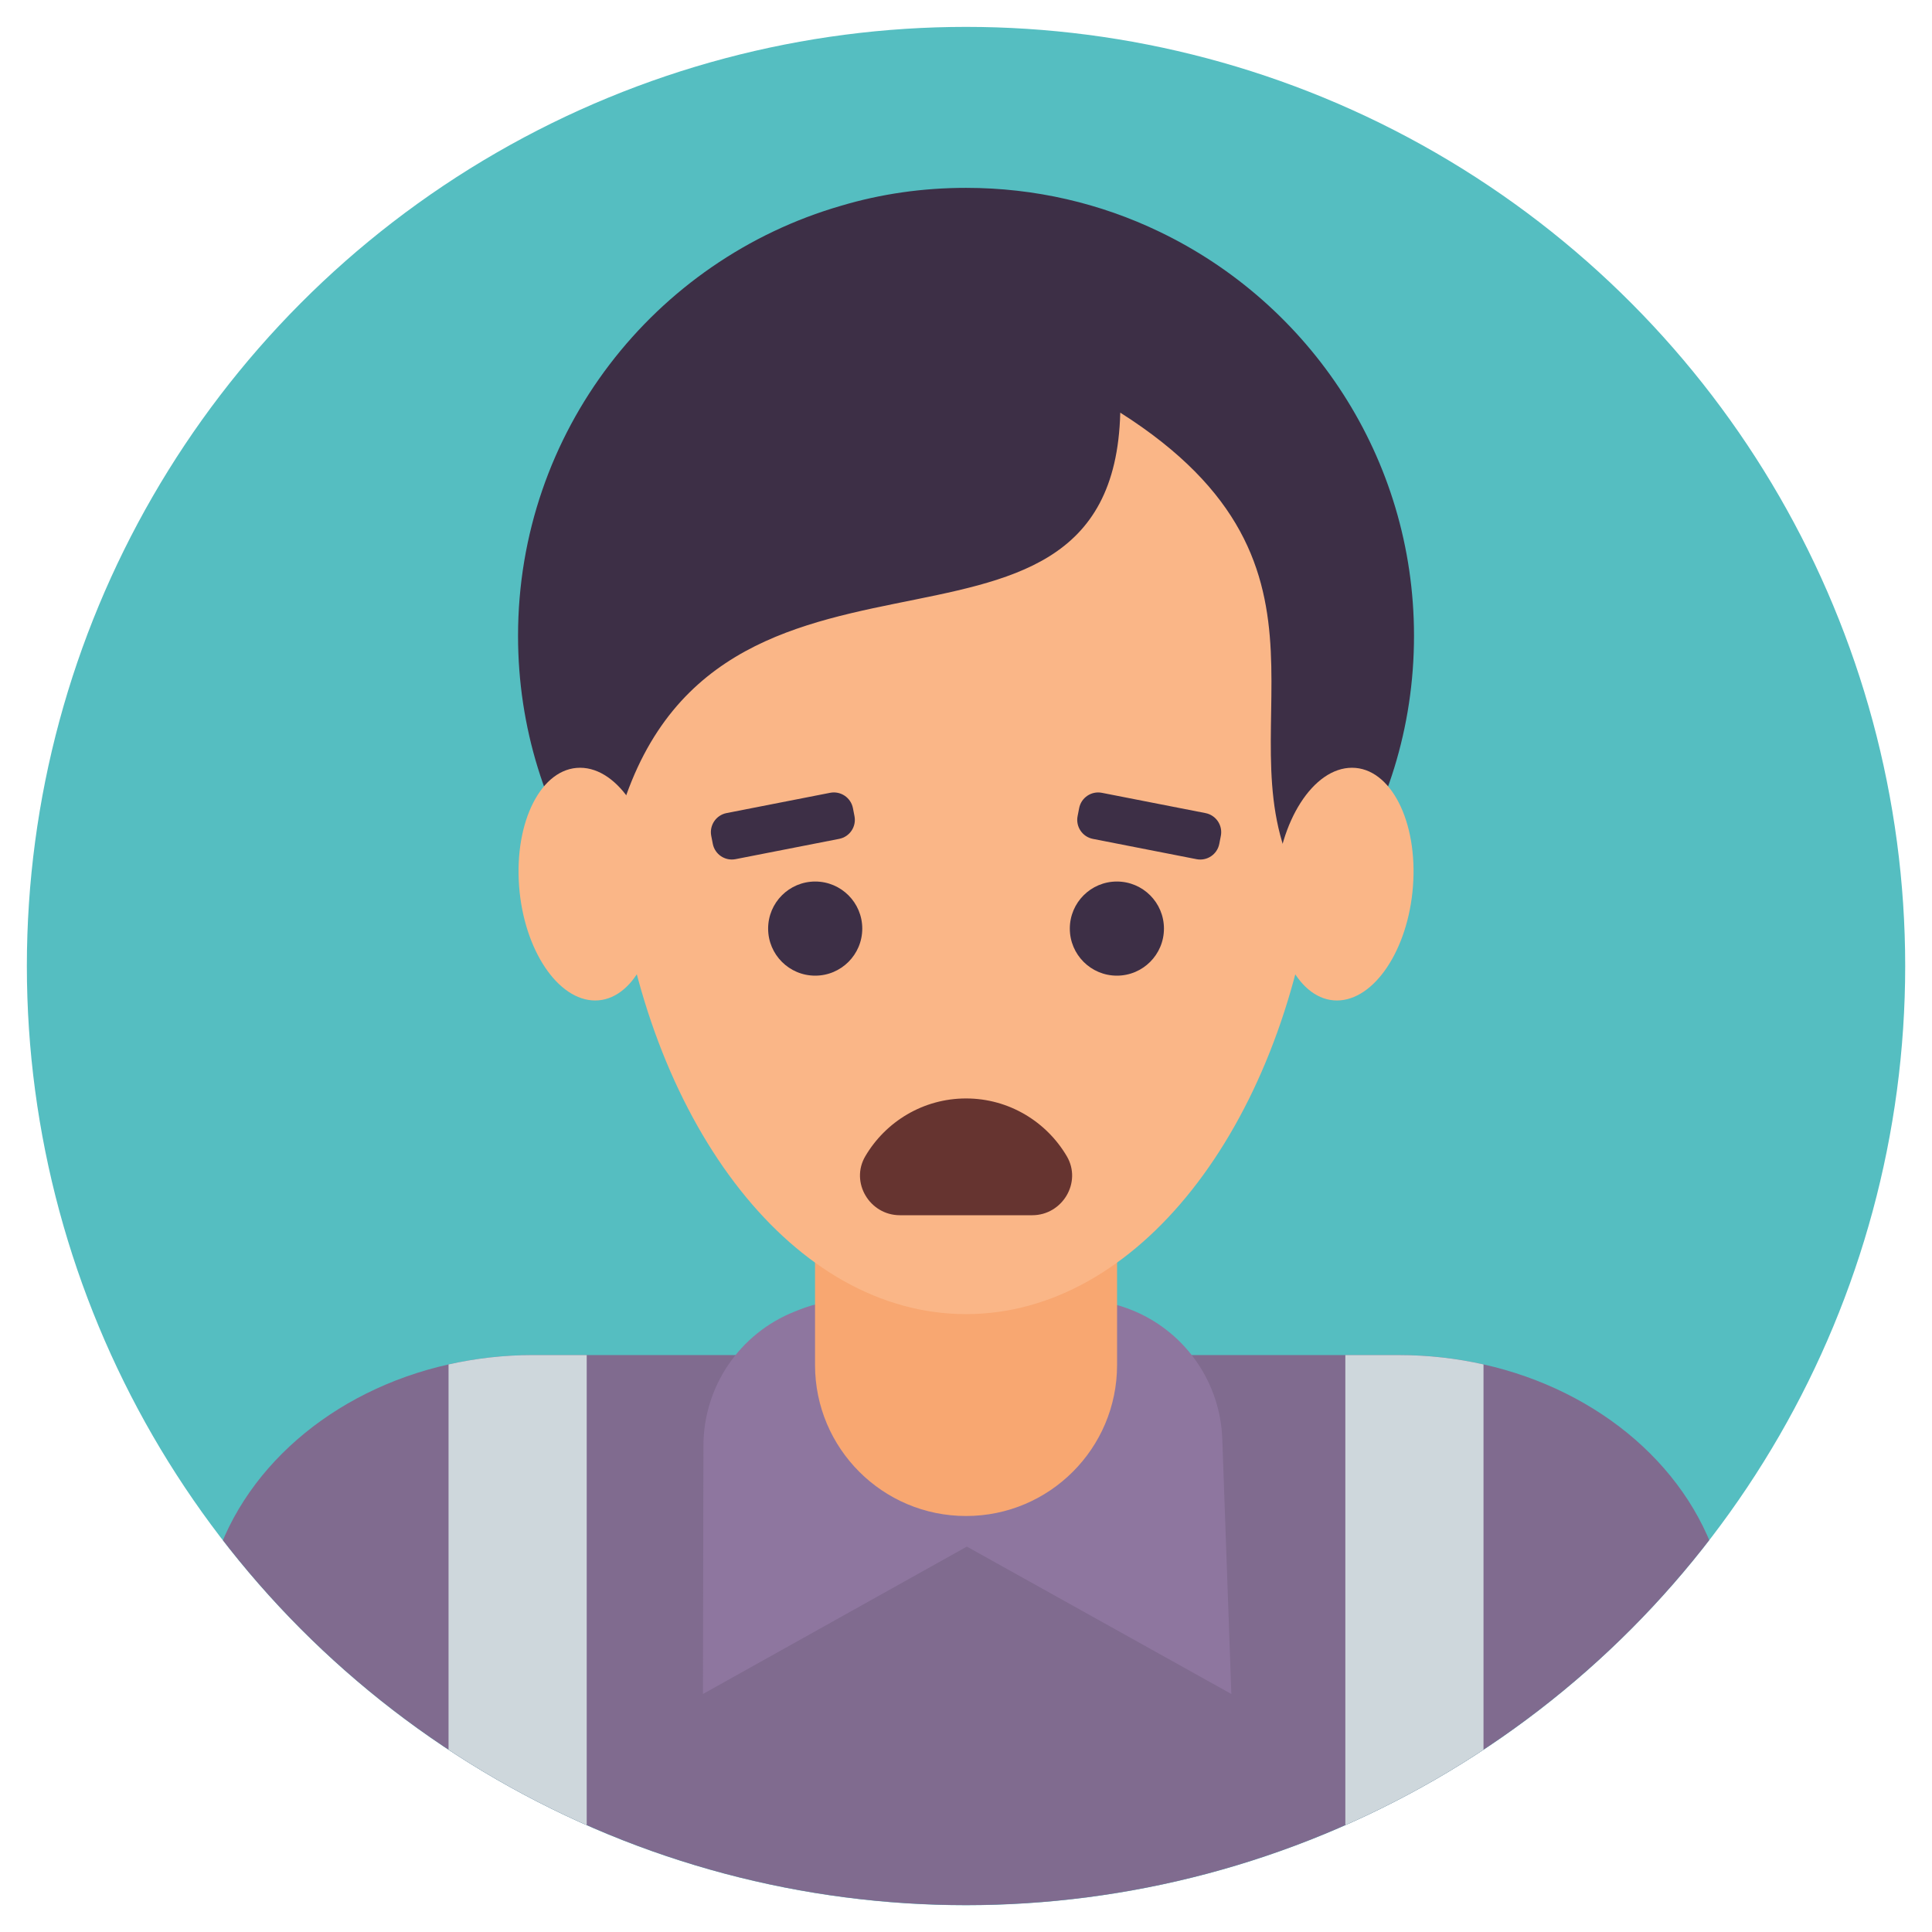 <svg xmlns="http://www.w3.org/2000/svg" xmlns:xlink="http://www.w3.org/1999/xlink" enable-background="new 0 0 72 72" viewBox="0 0 72 72" id="kid"><circle cx="36.001" cy="36.002" r="35" fill="#55BEC1"></circle><defs><circle id="a" cx="36.001" cy="35.998" r="35"></circle></defs><clipPath id="b"><use overflow="visible" xlink:href="#a"></use></clipPath><g clip-path="url(#b)"><path fill="#806B8F" d="M67.447,71.001H4.556l3.327-12.378c1.044-3.861,4.514-6.808,8.834-7.775
					c1.013-0.227,2.068-0.349,3.143-0.349h23.799c0.01,0,0.01,0,0.01,0h8.476c1.085,0,2.139,0.122,3.143,0.349
					c4.33,0.968,7.8,3.914,8.834,7.775L67.447,71.001z"></path><path fill="#8E769F" d="M45.551,53.626l0.338,9.504l-9.857-5.493l-9.835,5.493l0.018-9.257
						c0.004-2.202,1.349-4.179,3.395-4.993l0.166-0.066c0.633-0.252,1.308-0.381,1.989-0.381h8.405
						c0.736,0,1.464,0.151,2.139,0.443l0,0C44.216,49.701,45.478,51.55,45.551,53.626z"></path><path fill="#CED7DC" d="M55.286 50.848v20.153h-5.149V50.5h2.006C53.229 50.5 54.283 50.622 55.286 50.848zM21.865 50.5v20.502h-5.149V50.848c1.013-.227 2.068-.349 3.143-.349H21.865z"></path><path fill="#F8A771" d="M41.63,39.309v11.56c0,3.108-2.52,5.628-5.628,5.628h0c-3.108,0-5.628-2.52-5.628-5.628
				V39.309H41.63z"></path><path fill="#FAB687" d="M49.237,28.703c0,1.392-0.095,2.762-0.268,4.078c-1.238,9.243-6.57,16.192-12.967,16.192
				s-11.729-6.949-12.967-16.192c-0.173-1.316-0.268-2.686-0.268-4.078c0-5.611,1.489-10.679,3.895-14.354
				c2.398-3.654,5.696-5.916,9.34-5.916c3.644,0,6.942,2.262,9.34,5.916
				C47.748,18.025,49.237,23.092,49.237,28.703z"></path><circle cx="30.38" cy="34.606" r="1.754" fill="#3D2F46"></circle><circle cx="41.623" cy="34.606" r="1.754" fill="#3D2F46"></circle><path fill="#3D2F46" d="M31.844 30.414L31.786 30.116c-.077-.392-.457-.647-.848-.571l-3.861.756c-.392.077-.647.457-.571.849l.058.298c.077.392.457.647.848.57l3.861-.756C31.666 31.186 31.921 30.806 31.844 30.414zM44.926 30.302l-3.861-.756c-.392-.077-.772.179-.848.571l-.058.298c-.077.392.179.772.571.848l3.861.756c.392.077.772-.179.848-.57l.058-.298C45.574 30.759 45.318 30.379 44.926 30.302z"></path><path fill="#3D2F46" d="M22.859,32.95c-0.125-0.496-0.15-1.002-0.03-1.531
				c3.058-13.72,18.635-4.712,18.92-16.041c9.12,5.785,3.606,12.065,6.694,17.572h1.449
				c1.776-2.645,2.804-5.824,2.804-9.254c0-6.64-3.879-12.375-9.496-15.065c-2.178-1.047-4.617-1.63-7.199-1.63
				c-1.618,0-3.177,0.226-4.653,0.666c-6.961,2.011-12.042,8.425-12.042,16.029c0,3.429,1.032,6.606,2.801,9.254
				H22.859z"></path><g><path fill="#FAB687" d="M50.385 28.612c-1.442 0-2.717 2.002-2.845 4.423-.126 2.368.898 4.25 2.283 4.25s2.653-1.882 2.834-4.25C52.842 30.614 51.827 28.612 50.385 28.612zM21.618 28.612c-1.442 0-2.457 2.002-2.272 4.423.181 2.368 1.448 4.25 2.834 4.25 1.385 0 2.409-1.882 2.283-4.25C24.334 30.614 23.06 28.612 21.618 28.612z"></path></g><path fill="#663430" d="M33.536,45.288c-1.127,0-1.86-1.227-1.289-2.198c0.757-1.288,2.157-2.154,3.755-2.154
				c1.597,0,2.998,0.867,3.755,2.154c0.571,0.971-0.163,2.198-1.289,2.198H33.536z"></path></g></svg>